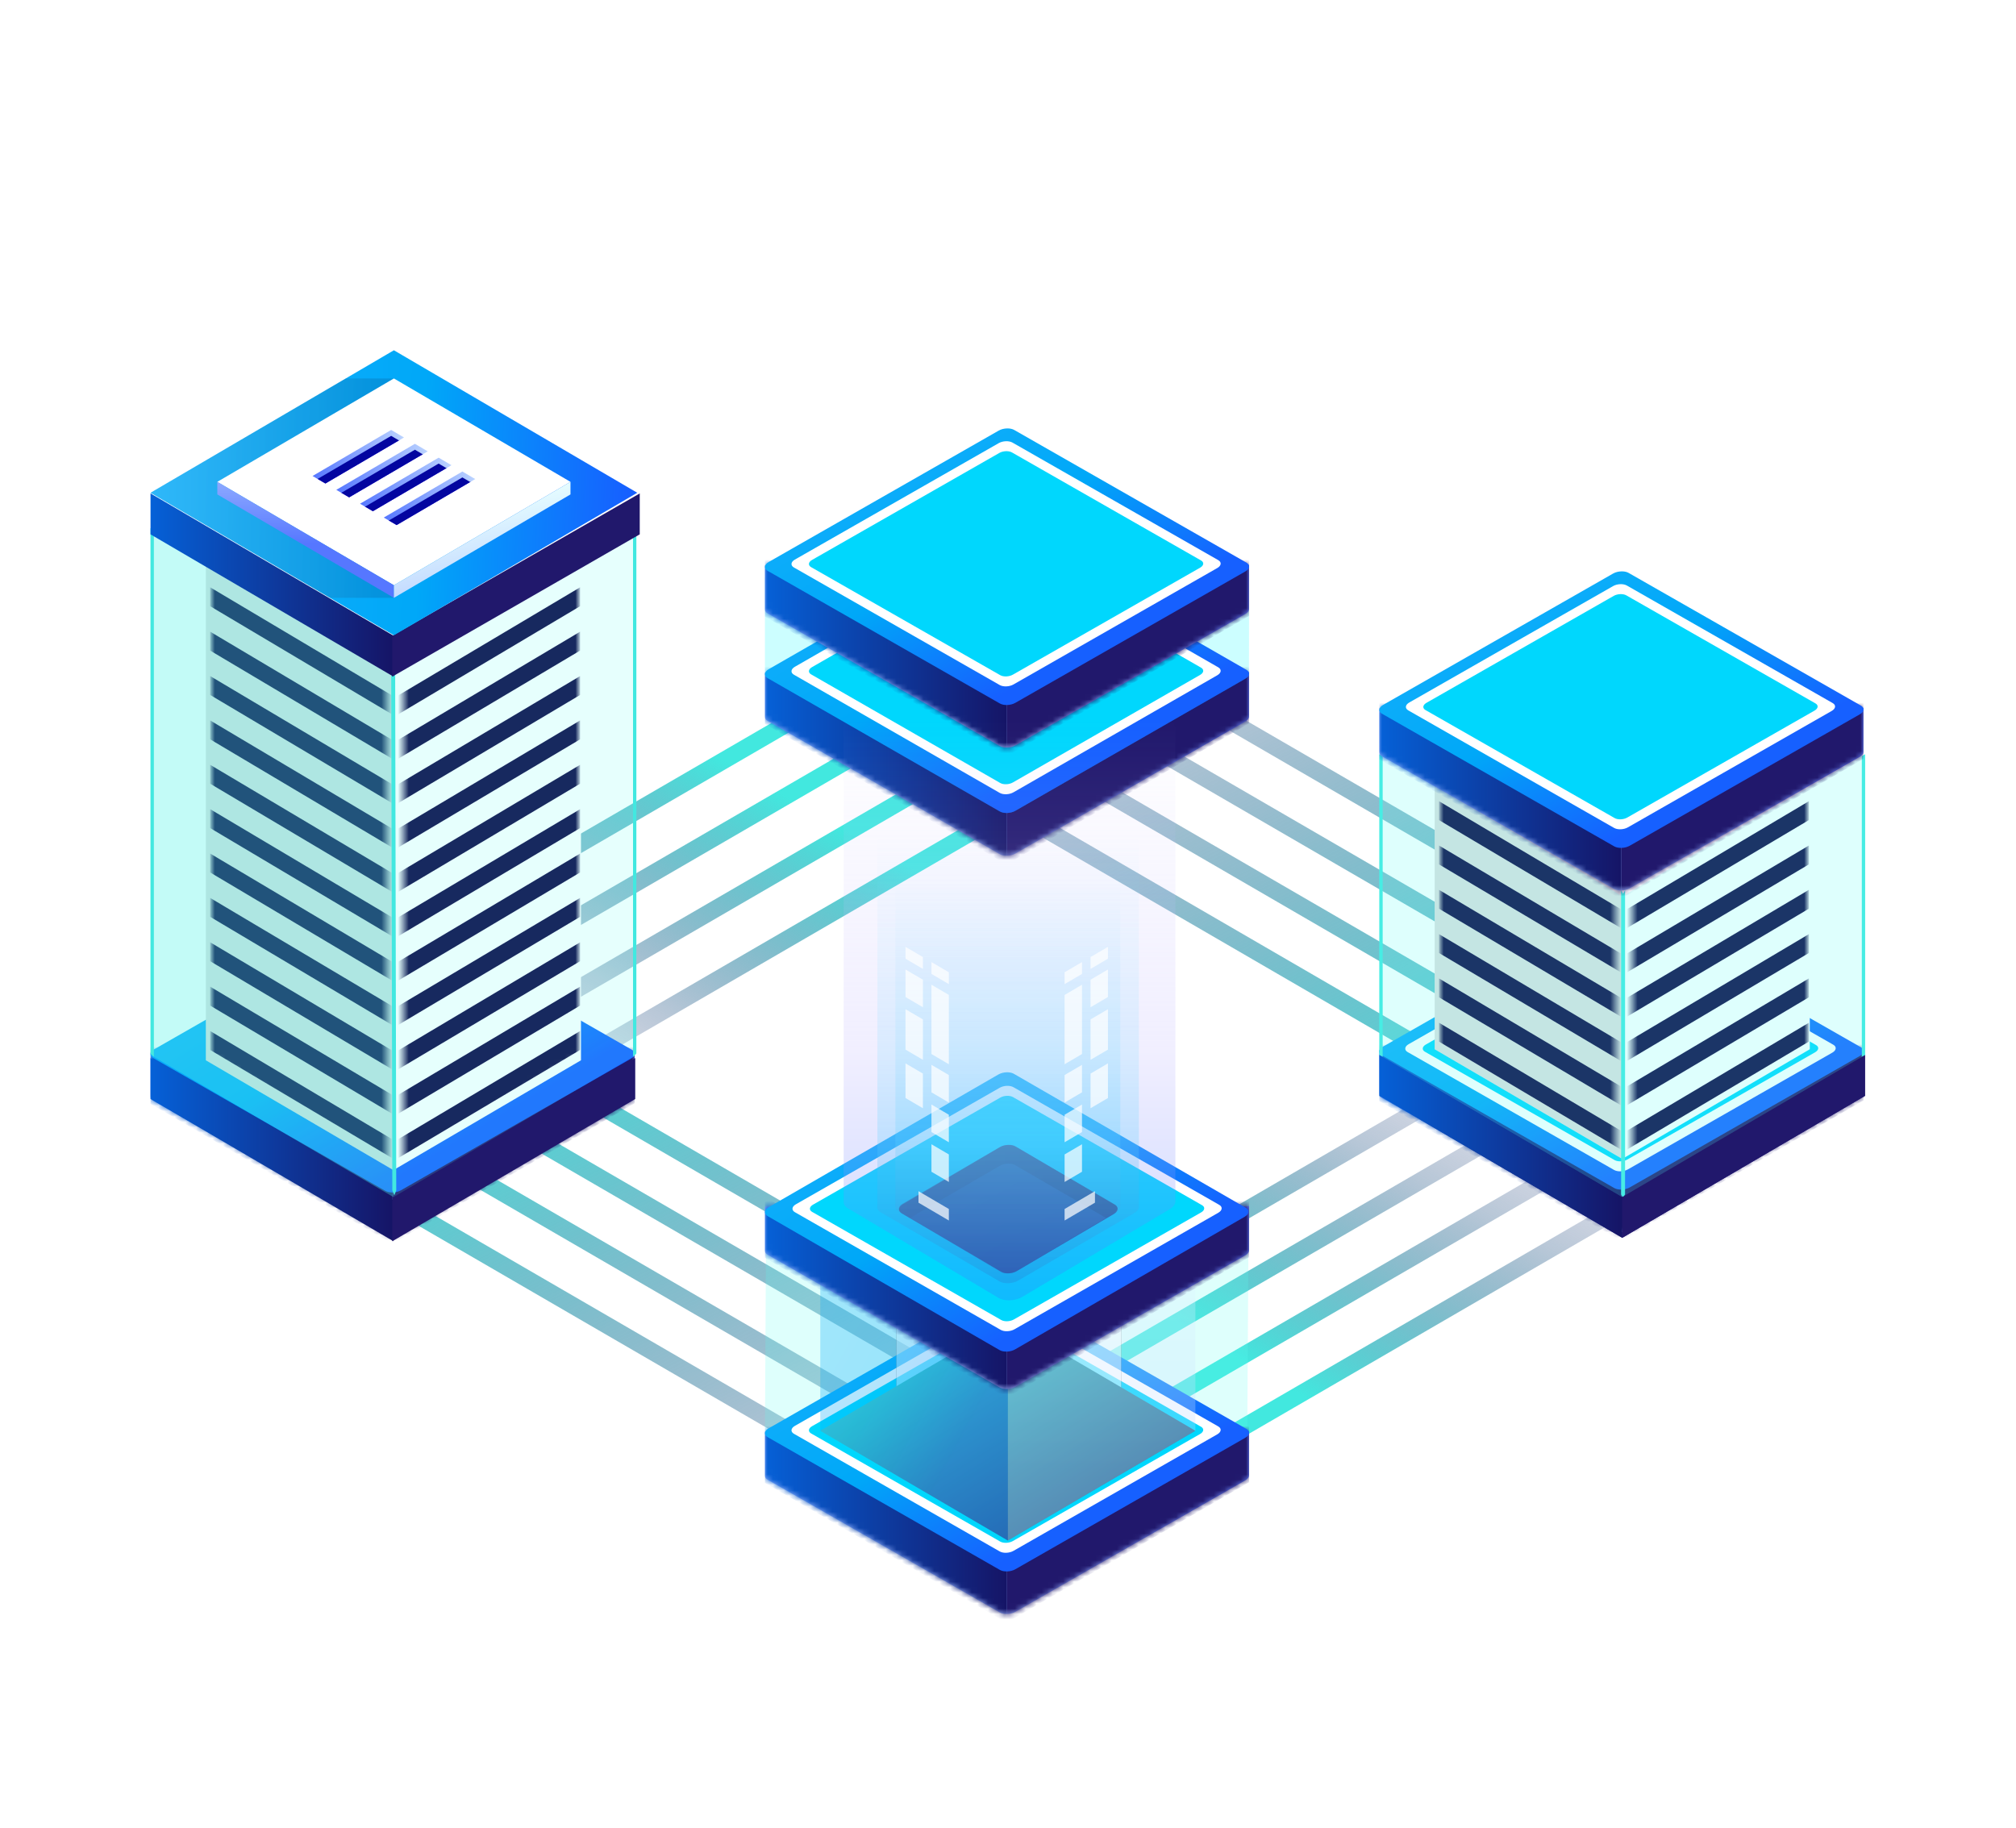 <?xml version="1.0" encoding="UTF-8"?>
<svg width="375px" height="340px" viewBox="0 0 375 340" version="1.1" xmlns="http://www.w3.org/2000/svg" xmlns:xlink="http://www.w3.org/1999/xlink">
    <!-- Generator: Sketch 51.3 (57544) - http://www.bohemiancoding.com/sketch -->
    <title>project02</title>
    <desc>Created with Sketch.</desc>
    <defs>
        <linearGradient x1="15.891%" y1="86.033%" x2="72.438%" y2="28.285%" id="linearGradient-1">
            <stop stop-color="#170D5B" stop-opacity="0" offset="0%"></stop>
            <stop stop-color="#255586" stop-opacity="0.329" offset="40.293%"></stop>
            <stop stop-color="#42E8DF" offset="100%"></stop>
        </linearGradient>
        <linearGradient x1="129.286%" y1="-48.333%" x2="9.99%" y2="90.22%" id="linearGradient-2">
            <stop stop-color="#170D5B" stop-opacity="0" offset="0%"></stop>
            <stop stop-color="#255586" stop-opacity="0.329" offset="40.293%"></stop>
            <stop stop-color="#42E8DF" offset="100%"></stop>
        </linearGradient>
        <linearGradient x1="78.637%" y1="2.624%" x2="0.711%" y2="110.85%" id="linearGradient-3">
            <stop stop-color="#5677FF" offset="0%"></stop>
            <stop stop-color="#BCD4FF" offset="100%"></stop>
        </linearGradient>
        <path d="M43.486,0.404 L13.505,17.555 L0,17.565 L0.003,25.84 L0.011,25.84 C0.022,26.098 0.177,26.342 0.499,26.527 L43.695,51.237 C44.433,51.659 45.725,51.605 46.577,51.119 L89.357,26.645 C89.802,26.391 90.035,26.071 90.057,25.76 L90.057,17.503 L76.483,17.512 L46.369,0.285 C46.034,0.094 45.586,0 45.117,0 C44.551,0 43.953,0.137 43.486,0.404" id="path-4"></path>
        <linearGradient x1="-33.244%" y1="50%" x2="109.716%" y2="50%" id="linearGradient-6">
            <stop stop-color="#007AFD" offset="0%"></stop>
            <stop stop-color="#170D5B" offset="100%"></stop>
        </linearGradient>
        <linearGradient x1="98.45%" y1="45.094%" x2="34.556%" y2="-16.366%" id="linearGradient-7">
            <stop stop-color="#1660FF" offset="0%"></stop>
            <stop stop-color="#00A8F8" offset="47.463%"></stop>
            <stop stop-color="#15B0FB" offset="100%"></stop>
        </linearGradient>
        <polygon id="path-8" points="33.471 21.278 33.471 113.299 0.884 92.867 0.884 0.848"></polygon>
        <polygon id="path-10" points="33.471 21.278 33.471 113.299 0.884 92.867 0.884 0.848"></polygon>
        <linearGradient x1="98.45%" y1="45.094%" x2="8.338%" y2="42.723%" id="linearGradient-12">
            <stop stop-color="#1660FF" offset="0%"></stop>
            <stop stop-color="#00A8F8" offset="47.463%"></stop>
            <stop stop-color="#15B0FB" offset="100%"></stop>
        </linearGradient>
        <linearGradient x1="93.017%" y1="50%" x2="-8.358%" y2="50%" id="linearGradient-13">
            <stop stop-color="#0D052C" offset="0%"></stop>
            <stop stop-color="#E8FFFF" offset="100%"></stop>
        </linearGradient>
        <linearGradient x1="49.998%" y1="53.699%" x2="49.998%" y2="-46.301%" id="linearGradient-14">
            <stop stop-color="#5677FF" offset="0%"></stop>
            <stop stop-color="#BCD4FF" offset="100%"></stop>
        </linearGradient>
        <linearGradient x1="62.907%" y1="84.802%" x2="38.593%" y2="19.247%" id="linearGradient-15">
            <stop stop-color="#BFD6FF" offset="0%"></stop>
            <stop stop-color="#E8FFFF" offset="100%"></stop>
        </linearGradient>
        <path d="M32.53,25.739 L31.075,24.886 L31.195,24.195 L44.69,16.229 L46.563,17.135 L46.213,17.725 L32.53,25.739 Z M36.946,28.317 L35.49,27.464 L35.611,26.773 L49.105,18.807 L50.978,19.712 L50.629,20.303 L36.946,28.317 Z M41.361,30.894 L39.905,30.042 L40.026,29.351 L53.521,21.385 L55.394,22.29 L55.045,22.881 L41.361,30.894 Z M45.777,33.472 L44.321,32.62 L44.441,31.929 L57.937,23.963 L59.81,24.868 L59.461,25.459 L45.777,33.472 Z" id="path-16"></path>
        <linearGradient x1="-0.003%" y1="50.001%" x2="99.999%" y2="50.001%" id="linearGradient-17">
            <stop stop-color="#5677FF" offset="0%"></stop>
            <stop stop-color="#BCD4FF" offset="100%"></stop>
        </linearGradient>
        <linearGradient x1="0.001%" y1="50.001%" x2="99.998%" y2="50.001%" id="linearGradient-18">
            <stop stop-color="#5677FF" offset="0%"></stop>
            <stop stop-color="#BCD4FF" offset="100%"></stop>
        </linearGradient>
        <linearGradient x1="-0.001%" y1="49.999%" x2="99.997%" y2="49.999%" id="linearGradient-19">
            <stop stop-color="#5677FF" offset="0%"></stop>
            <stop stop-color="#BCD4FF" offset="100%"></stop>
        </linearGradient>
        <linearGradient x1="-0.002%" y1="49.999%" x2="100.001%" y2="49.999%" id="linearGradient-20">
            <stop stop-color="#5677FF" offset="0%"></stop>
            <stop stop-color="#BCD4FF" offset="100%"></stop>
        </linearGradient>
        <polygon id="path-21" points="0 97.371 45.186 123.792 90.369 97.372 45.183 70.952"></polygon>
        <path d="M43.486,0.404 L13.505,17.527 L0,17.537 L0.003,25.8 L0.011,25.8 C0.022,26.057 0.177,26.301 0.499,26.486 L43.695,51.157 C44.433,51.578 45.725,51.525 46.577,51.039 L89.357,26.603 C89.802,26.35 90.035,26.03 90.057,25.72 L90.057,17.476 L76.483,17.485 L46.369,0.285 C46.034,0.094 45.586,0 45.117,0 C44.551,0 43.953,0.137 43.486,0.404" id="path-22"></path>
        <polygon id="path-24" points="33.471 21.245 33.471 71.16 0.884 50.761 0.884 0.847"></polygon>
        <polygon id="path-26" points="33.471 21.245 33.471 71.16 0.884 50.761 0.884 0.847"></polygon>
        <path d="M43.486,0.404 L13.505,17.527 L0,17.537 L0.003,25.8 L0.011,25.8 C0.022,26.057 0.177,26.301 0.499,26.486 L43.695,51.157 C44.433,51.578 45.725,51.525 46.577,51.039 L89.357,26.603 C89.802,26.35 90.035,26.03 90.057,25.72 L90.057,17.476 L76.483,17.485 L46.369,0.285 C46.034,0.094 45.586,0 45.117,0 C44.551,0 43.953,0.137 43.486,0.404" id="path-28"></path>
        <path d="M43.486,0.406 L13.505,17.625 L0,17.635 L0.003,25.944 L0.011,25.944 C0.022,26.203 0.177,26.448 0.499,26.634 L43.695,51.443 C44.433,51.867 45.725,51.813 46.577,51.324 L89.357,26.752 C89.802,26.497 90.035,26.176 90.057,25.864 L90.057,17.574 L76.483,17.583 L46.369,0.287 C46.034,0.095 45.586,0 45.117,0 C44.551,0 43.953,0.137 43.486,0.406" id="path-30"></path>
        <path d="M43.486,0.404 L13.505,17.531 L0,17.541 L0.003,25.805 L0.011,25.805 C0.022,26.062 0.177,26.306 0.499,26.491 L43.695,51.166 C44.433,51.588 45.725,51.534 46.577,51.049 L89.357,26.608 C89.802,26.355 90.035,26.035 90.057,25.725 L90.057,17.479 L76.483,17.488 L46.369,0.285 C46.034,0.094 45.586,0 45.117,0 C44.551,0 43.953,0.137 43.486,0.404" id="path-32"></path>
        <path d="M43.486,0.404 L13.505,17.546 L0,17.556 L0.003,25.827 L0.011,25.827 C0.022,26.085 0.177,26.328 0.499,26.513 L43.695,51.211 C44.433,51.633 45.725,51.579 46.577,51.093 L89.357,26.631 C89.802,26.378 90.035,26.058 90.057,25.747 L90.057,17.494 L76.483,17.503 L46.369,0.285 C46.034,0.094 45.586,0 45.117,0 C44.551,0 43.953,0.137 43.486,0.404" id="path-34"></path>
        <path d="M24.435,124.143 L45.354,111.898 L66.274,124.143 L64.717,125.054 L66.274,124.143 L66.274,148.631 L45.357,160.875 L45.356,136.387 L64.717,125.054 L45.354,136.386 L45.353,160.875 L24.435,148.631 L24.435,124.143 Z" id="path-36"></path>
        <filter x="-71.7%" y="-61.3%" width="243.4%" height="222.5%" filterUnits="objectBoundingBox" id="filter-37">
            <feOffset dx="0" dy="0" in="SourceAlpha" result="shadowOffsetOuter1"></feOffset>
            <feGaussianBlur stdDeviation="10" in="shadowOffsetOuter1" result="shadowBlurOuter1"></feGaussianBlur>
            <feColorMatrix values="0 0 0 0 1   0 0 0 0 0.952   0 0 0 0 0.729  0 0 0 0.5 0" type="matrix" in="shadowBlurOuter1"></feColorMatrix>
        </filter>
        <linearGradient x1="135.725%" y1="131.429%" x2="2.609%" y2="4.984%" id="linearGradient-38">
            <stop stop-color="#170D5B" offset="0%"></stop>
            <stop stop-color="#42E8DF" offset="100%"></stop>
        </linearGradient>
        <linearGradient x1="50%" y1="77.663%" x2="50%" y2="2.12%" id="linearGradient-39">
            <stop stop-color="#BFD6FF" offset="0%"></stop>
            <stop stop-color="#E8FFFF" offset="100%"></stop>
        </linearGradient>
        <linearGradient x1="100%" y1="49.999%" x2="0%" y2="49.999%" id="linearGradient-40">
            <stop stop-color="#D0FFFC" offset="0%"></stop>
            <stop stop-color="#D0D3FF" offset="100%"></stop>
        </linearGradient>
        <path d="M43.486,0.404 L13.505,17.546 L0,17.556 L0.003,25.827 L0.011,25.827 C0.022,26.085 0.177,26.328 0.499,26.513 L43.695,51.211 C44.433,51.633 45.725,51.579 46.577,51.093 L89.357,26.631 C89.802,26.378 90.035,26.058 90.057,25.747 L90.057,17.494 L76.483,17.503 L46.369,0.285 C46.034,0.094 45.586,0 45.117,0 C44.551,0 43.953,0.137 43.486,0.404" id="path-41"></path>
        <linearGradient x1="0%" y1="0%" x2="102%" y2="101%" id="linearGradient-43">
            <stop stop-color="#273877" offset="0%"></stop>
            <stop stop-color="#1F327F" offset="100%"></stop>
        </linearGradient>
        <linearGradient x1="0%" y1="39.164%" x2="100%" y2="39.164%" id="linearGradient-44">
            <stop stop-color="#233564" offset="0%"></stop>
            <stop stop-color="#0F172E" offset="100%"></stop>
        </linearGradient>
        <linearGradient x1="50%" y1="104.473%" x2="50%" y2="13.916%" id="linearGradient-45">
            <stop stop-color="#235CA0" offset="0%"></stop>
            <stop stop-color="#4DE2FF" offset="36.538%"></stop>
            <stop stop-color="#73DCFF" stop-opacity="0" offset="100%"></stop>
        </linearGradient>
        <linearGradient x1="50%" y1="104.473%" x2="50%" y2="13.916%" id="linearGradient-46">
            <stop stop-color="#2A5CFF" offset="0%"></stop>
            <stop stop-color="#C9C1FF" offset="46.297%"></stop>
            <stop stop-color="#C1B8FF" stop-opacity="0" offset="100%"></stop>
        </linearGradient>
    </defs>
    <g id="Symbols" stroke="none" stroke-width="1" fill="none" fill-rule="evenodd">
        <g id="img/project02s">
            <g id="img/stark" transform="translate(28, 32)">
                <g transform="translate(0, 25.839)">
                    <path d="M127.468,73.358 L124.339,71.518 L26.971,128.023 L30.099,129.862 L127.468,73.358 Z M138.794,80.142 L135.665,78.302 L38.295,134.807 L41.425,136.646 L138.794,80.142 Z M150.118,86.928 L146.991,85.088 L49.621,141.592 L52.751,143.432 L150.118,86.928 Z M64.077,150.218 L60.947,148.378 L158.315,91.874 L161.444,93.713 L64.077,150.218 Z" id="Fill-10" fill="url(#linearGradient-1)"></path>
                    <path d="M259.125,73.358 L255.996,71.518 L158.629,128.023 L161.756,129.862 L259.125,73.358 Z M270.451,80.142 L267.322,78.302 L169.952,134.807 L173.082,136.646 L270.451,80.142 Z M281.775,86.928 L278.648,85.088 L181.278,141.592 L184.408,143.432 L281.775,86.928 Z M195.734,150.218 L192.604,148.378 L289.972,91.874 L293.101,93.713 L195.734,150.218 Z" id="Fill-10" fill="url(#linearGradient-2)" transform="translate(225.865, 110.868) scale(-1, 1) translate(-225.865, -110.868) "></path>
                    <g id="Group-18" transform="translate(160.229, 174.182) scale(-1, -1) translate(-160.229, -174.182) translate(26.971, 134.732)">
                        <path d="M100.497,1.839 L97.368,0 L0,56.504 L3.127,58.344 L100.497,1.839 Z M111.823,8.623 L108.694,6.784 L11.324,63.288 L14.453,65.127 L111.823,8.623 Z M123.147,15.409 L120.02,13.57 L22.65,70.074 L25.779,71.913 L123.147,15.409 Z M37.105,78.699 L33.976,76.86 L131.343,20.356 L134.473,22.195 L37.105,78.699 Z" id="Fill-10" fill="url(#linearGradient-1)"></path>
                        <path d="M232.154,1.839 L229.025,0 L131.657,56.504 L134.784,58.344 L232.154,1.839 Z M243.48,8.623 L240.351,6.784 L142.981,63.288 L146.11,65.127 L243.48,8.623 Z M254.804,15.409 L251.677,13.57 L154.307,70.074 L157.436,71.913 L254.804,15.409 Z M168.762,78.699 L165.633,76.86 L263,20.356 L266.13,22.195 L168.762,78.699 Z" id="Fill-10" fill="url(#linearGradient-2)" transform="translate(198.893, 39.35) scale(-1, 1) translate(-198.893, -39.35) "></path>
                    </g>
                    <g id="sever04">
                        <g id="Group-10">
                            <g id="Group-7" transform="translate(0, 112.463)">
                                <g id="Fill-39" transform="translate(0, 7.927)">
                                    <mask id="mask-5" fill="white">
                                        <use xlink:href="#path-4"></use>
                                    </mask>
                                    <use id="Mask" fill="url(#linearGradient-3)" xlink:href="#path-4"></use>
                                    <polygon fill="url(#linearGradient-6)" mask="url(#mask-5)" points="0 15.78 0 27.115 45.03 53.186 45.03 41.851"></polygon>
                                    <polygon id="Fill-35" fill="#21186C" mask="url(#mask-5)" points="45.03 39.941 45.03 53.065 90.057 26.995 90.057 13.872"></polygon>
                                </g>
                                <path d="M45.057,0 C44.508,0.01 43.936,0.146 43.486,0.403 L0.706,24.877 C-0.148,25.366 -0.239,26.103 0.499,26.527 L43.695,51.237 C44.433,51.659 45.725,51.606 46.577,51.119 L89.357,26.645 C89.816,26.382 90.055,26.047 90.063,25.728 L90.063,25.696 C90.057,25.433 89.892,25.183 89.564,24.996 L46.369,0.285 C46.048,0.102 45.623,0.008 45.175,0 L45.057,0 Z" id="Fill-6" fill="url(#linearGradient-7)"></path>
                            </g>
                            <g id="Group" transform="translate(9.414, 0)">
                                <polygon id="Fill-44" fill="#FFFFFF" points="0.885 46.47 0.885 139.396 35.771 159.826 70.657 139.396 70.657 46.47 35.771 66.9"></polygon>
                                <polygon id="Mask" fill="#A0A0A0" opacity="0.335" points="35.771 66.9 35.771 159.826 0.884 139.395 0.884 46.47"></polygon>
                                <g id="Combined-Shape" transform="translate(1.046, 45.622)">
                                    <mask id="mask-9" fill="white">
                                        <use xlink:href="#path-8"></use>
                                    </mask>
                                    <g id="Mask"></g>
                                    <path d="M0.629,1.051 L0.629,-2.467 L36.409,18.807 L36.409,22.323 L0.629,1.051 Z M0.629,9.304 L0.629,5.788 L36.409,27.06 L36.409,30.576 L0.629,9.304 Z M0.629,17.559 L0.629,14.043 L36.409,35.315 L36.409,38.831 L0.629,17.559 Z M0.629,25.814 L0.629,22.298 L36.409,43.57 L36.409,47.086 L0.629,25.814 Z M0.629,34.069 L0.629,30.552 L36.409,51.824 L36.409,55.34 L0.629,34.069 Z M0.629,42.323 L0.629,38.805 L36.409,60.077 L36.409,63.593 L0.629,42.323 Z M0.629,50.578 L0.629,47.06 L36.409,68.334 L36.409,71.85 L0.629,50.578 Z M0.629,58.832 L0.629,55.315 L36.409,76.587 L36.409,80.103 L0.629,58.832 Z M0.629,67.086 L0.629,63.57 L36.409,84.842 L36.409,88.358 L0.629,67.086 Z M0.629,75.341 L0.629,71.825 L36.409,93.097 L36.409,96.613 L0.629,75.341 Z M0.629,83.596 L0.629,80.079 L36.409,101.351 L36.409,104.867 L0.629,83.596 Z M0.629,91.849 L0.629,88.333 L36.409,109.605 L36.409,113.121 L0.629,91.849 Z" fill="#0B0244" mask="url(#mask-9)"></path>
                                </g>
                                <g id="Combined-Shape" transform="translate(54.391, 102.384) scale(-1, 1) translate(-54.391, -102.384) translate(37.655, 45.622)">
                                    <mask id="mask-11" fill="white">
                                        <use xlink:href="#path-10"></use>
                                    </mask>
                                    <g id="Mask"></g>
                                    <path d="M0.629,1.051 L0.629,-2.467 L36.409,18.807 L36.409,22.323 L0.629,1.051 Z M0.629,9.304 L0.629,5.788 L36.409,27.06 L36.409,30.576 L0.629,9.304 Z M0.629,17.559 L0.629,14.043 L36.409,35.315 L36.409,38.831 L0.629,17.559 Z M0.629,25.814 L0.629,22.298 L36.409,43.57 L36.409,47.086 L0.629,25.814 Z M0.629,34.069 L0.629,30.552 L36.409,51.824 L36.409,55.34 L0.629,34.069 Z M0.629,42.323 L0.629,38.805 L36.409,60.077 L36.409,63.593 L0.629,42.323 Z M0.629,50.578 L0.629,47.06 L36.409,68.334 L36.409,71.85 L0.629,50.578 Z M0.629,58.832 L0.629,55.315 L36.409,76.587 L36.409,80.103 L0.629,58.832 Z M0.629,67.086 L0.629,63.57 L36.409,84.842 L36.409,88.358 L0.629,67.086 Z M0.629,75.341 L0.629,71.825 L36.409,93.097 L36.409,96.613 L0.629,75.341 Z M0.629,83.596 L0.629,80.079 L36.409,101.351 L36.409,104.867 L0.629,83.596 Z M0.629,91.849 L0.629,88.333 L36.409,109.605 L36.409,113.121 L0.629,91.849 Z" fill="#0B0244" mask="url(#mask-11)"></path>
                                </g>
                                <g id="Group-174"></g>
                            </g>
                            <g id="Group-2" transform="translate(0, 40.317)">
                                <polygon id="Fill-42" fill="#42E8E0" opacity="0.216" points="45.186 26.583 45.186 124.529 0.001 98.068 0.001 0.121"></polygon>
                                <polygon id="Fill-48" fill="#5CFFF3" opacity="0.155" points="0 0.121 0 98.068 45.186 124.529 90.369 98.069 90.369 0.122 45.186 26.583"></polygon>
                            </g>
                            <g id="Group-60" transform="translate(0, 40.317)" fill="#42E8E0">
                                <polygon id="Fill-53" points="0 0.085 0 97.812 0.622 98.447 0.622 0.72"></polygon>
                                <polygon id="Fill-55" points="90.369 0.085 90.369 97.812 89.748 98.447 89.748 0.72"></polygon>
                                <polygon id="Fill-58" points="45.139 27.654 44.772 26.707 44.977 123.276 45.343 124.211 45.709 123.276 45.505 26.707"></polygon>
                            </g>
                            <polygon id="Fill-20" fill="url(#linearGradient-6)" points="0 146.6 45.186 173.062 45.186 165.45 0 138.988"></polygon>
                            <polygon id="Fill-17" fill="#21186C" points="44.977 165.449 44.977 173.061 90.16 146.6 90.16 138.988"></polygon>
                            <polygon id="Fill-20" fill="url(#linearGradient-6)" points="0 41.564 45.186 68.026 45.186 60.413 0 33.951"></polygon>
                            <polygon id="Fill-17" fill="#21186C" points="44.977 60.412 44.977 68.024 91 41.564 91 33.951"></polygon>
                            <g id="Group-8" transform="translate(0, 6.366)">
                                <polygon id="Fill-1" fill="url(#linearGradient-12)" points="45.268 0.951 -0 27.461 45.27 53.973 90.538 27.461"></polygon>
                                <g id="Group-27" transform="translate(0, 5.384)">
                                    <polygon id="Fill-16" fill="url(#linearGradient-13)" opacity="0.132" points="45.27 41.622 33.374 41.622 0 22.077 36.315 0.811 45.269 0.811"></polygon>
                                    <polygon id="Fill-19" fill="#FFFFFF" points="45.27 39.283 12.423 20.046 45.269 0.811 78.116 20.047"></polygon>
                                    <polygon id="Fill-25" fill="url(#linearGradient-14)" points="12.423 20.046 12.423 22.385 45.27 41.622 45.27 39.283"></polygon>
                                    <polygon id="Fill-22" fill="url(#linearGradient-15)" points="78.116 20.047 78.116 22.386 45.27 41.622 45.27 39.283"></polygon>
                                </g>
                                <g id="Combined-Shape">
                                    <use fill="#3F38FC" xlink:href="#path-16"></use>
                                    <use fill="#0305A0" xlink:href="#path-16"></use>
                                </g>
                                <g id="Group-2" transform="translate(30.021, 15.335)">
                                    <polygon id="Fill-29" fill="url(#linearGradient-17)" points="14.741 1.54 16.192 2.39 17.131 1.841 14.741 0.442 0.12 9.004 1.057 9.553"></polygon>
                                    <polygon id="Fill-33" fill="url(#linearGradient-18)" points="19.156 4.118 20.609 4.968 21.546 4.419 19.156 3.019 4.535 11.582 5.472 12.131"></polygon>
                                    <polygon id="Fill-37" fill="url(#linearGradient-19)" points="23.572 6.695 25.025 7.546 25.962 6.997 23.572 5.597 8.951 14.16 9.888 14.709"></polygon>
                                    <polygon id="Fill-41" fill="url(#linearGradient-20)" points="27.988 9.273 29.44 10.123 30.377 9.575 27.988 8.175 13.367 16.738 14.304 17.287"></polygon>
                                </g>
                            </g>
                        </g>
                    </g>
                    <g id="sever2" transform="translate(228.571, 48.448)">
                        <g id="Group-61" transform="translate(0, -7.415)">
                            <polygon id="Fill-1" fill="#312A91" points="0 104.972 45.186 131.392 90.369 104.973 45.183 78.552"></polygon>
                            <g id="Fill-2">
                                <use fill="#00C9F4" xlink:href="#path-21"></use>
                                <use fill="#2C56FF" xlink:href="#path-21"></use>
                            </g>
                            <g id="Group-7" transform="translate(0, 70.975)">
                                <g id="Fill-39" transform="translate(0, 7.914)">
                                    <mask id="mask-23" fill="white">
                                        <use xlink:href="#path-22"></use>
                                    </mask>
                                    <use id="Mask" fill="url(#linearGradient-3)" xlink:href="#path-22"></use>
                                    <polygon fill="url(#linearGradient-6)" mask="url(#mask-23)" points="0 15.755 0 27.072 45.03 53.103 45.03 41.786"></polygon>
                                    <polygon id="Fill-35" fill="#21186C" mask="url(#mask-23)" points="45.03 39.879 45.03 52.982 90.057 26.953 90.057 13.85"></polygon>
                                </g>
                                <path d="M45.057,0 C44.508,0.01 43.936,0.145 43.486,0.403 L0.706,24.838 C-0.148,25.326 -0.239,26.062 0.499,26.486 L43.695,51.157 C44.433,51.578 45.725,51.526 46.577,51.039 L89.357,26.603 C89.816,26.341 90.055,26.007 90.063,25.688 L90.063,25.655 C90.057,25.393 89.892,25.144 89.564,24.957 L46.369,0.285 C46.048,0.102 45.623,0.008 45.175,0 L45.057,0 Z" id="Fill-6" fill="url(#linearGradient-7)"></path>
                                <g id="Group-21" transform="translate(3.877, 1.909)">
                                    <path d="M39.792,45.885 L1.388,23.95 C0.732,23.574 0.814,22.918 1.572,22.486 L39.606,0.761 C40.364,0.328 41.513,0.281 42.17,0.657 L80.573,22.591 C81.23,22.966 81.148,23.622 80.39,24.056 L42.355,45.78 C41.596,46.213 40.449,46.261 39.792,45.885" id="Fill-9" fill="#FFFFFF"></path>
                                    <path d="M39.889,44.047 L4.605,23.894 C4.002,23.55 4.077,22.948 4.775,22.55 L39.718,2.591 C40.415,2.192 41.469,2.149 42.073,2.494 L77.355,22.647 C77.96,22.991 77.884,23.594 77.187,23.991 L42.244,43.95 C41.546,44.349 40.493,44.393 39.889,44.047" id="Fill-11" fill="#00D7FD"></path>
                                </g>
                            </g>
                            <g id="Group" transform="translate(9.414, 0)">
                                <polygon id="Fill-44" fill="#FFFFFF" points="0.885 46.397 0.885 96.312 35.771 116.711 70.657 96.312 70.657 46.397 35.771 66.795"></polygon>
                                <polygon id="Mask" fill="#A0A0A0" opacity="0.335" points="35.771 66.796 35.771 116.711 0.884 96.312 0.884 46.398"></polygon>
                                <g id="Combined-Shape" transform="translate(1.046, 45.551)">
                                    <mask id="mask-25" fill="white">
                                        <use xlink:href="#path-24"></use>
                                    </mask>
                                    <g id="Mask"></g>
                                    <path d="M0.629,-41.324 L0.629,-44.836 L36.409,-23.596 L36.409,-20.085 L0.629,-41.324 Z M0.629,-33.083 L0.629,-36.594 L36.409,-15.355 L36.409,-11.844 L0.629,-33.083 Z M0.629,-24.841 L0.629,-28.352 L36.409,-7.113 L36.409,-3.602 L0.629,-24.841 Z M0.629,-16.599 L0.629,-20.11 L36.409,1.129 L36.409,4.639 L0.629,-16.599 Z M0.629,-8.357 L0.629,-11.868 L36.409,9.371 L36.409,12.881 L0.629,-8.357 Z M0.629,-0.116 L0.629,-3.628 L36.409,17.61 L36.409,21.121 L0.629,-0.116 Z M0.629,8.126 L0.629,4.613 L36.409,25.854 L36.409,29.365 L0.629,8.126 Z M0.629,16.367 L0.629,12.856 L36.409,34.095 L36.409,37.606 L0.629,16.367 Z M0.629,24.609 L0.629,21.098 L36.409,42.337 L36.409,45.847 L0.629,24.609 Z M0.629,32.85 L0.629,29.34 L36.409,50.579 L36.409,54.089 L0.629,32.85 Z M0.629,41.092 L0.629,37.582 L36.409,58.821 L36.409,62.331 L0.629,41.092 Z M0.629,49.333 L0.629,45.822 L36.409,67.061 L36.409,70.572 L0.629,49.333 Z" fill="#0B0244" mask="url(#mask-25)"></path>
                                </g>
                                <g id="Combined-Shape" transform="translate(54.391, 81.568) scale(-1, 1) translate(-54.391, -81.568) translate(37.655, 45.551)">
                                    <mask id="mask-27" fill="white">
                                        <use xlink:href="#path-26"></use>
                                    </mask>
                                    <g id="Mask"></g>
                                    <path d="M0.629,-41.324 L0.629,-44.836 L36.409,-23.596 L36.409,-20.085 L0.629,-41.324 Z M0.629,-33.083 L0.629,-36.594 L36.409,-15.355 L36.409,-11.844 L0.629,-33.083 Z M0.629,-24.841 L0.629,-28.352 L36.409,-7.113 L36.409,-3.602 L0.629,-24.841 Z M0.629,-16.599 L0.629,-20.11 L36.409,1.129 L36.409,4.639 L0.629,-16.599 Z M0.629,-8.357 L0.629,-11.868 L36.409,9.371 L36.409,12.881 L0.629,-8.357 Z M0.629,-0.116 L0.629,-3.628 L36.409,17.61 L36.409,21.121 L0.629,-0.116 Z M0.629,8.126 L0.629,4.613 L36.409,25.854 L36.409,29.365 L0.629,8.126 Z M0.629,16.367 L0.629,12.856 L36.409,34.095 L36.409,37.606 L0.629,16.367 Z M0.629,24.609 L0.629,21.098 L36.409,42.337 L36.409,45.847 L0.629,24.609 Z M0.629,32.85 L0.629,29.34 L36.409,50.579 L36.409,54.089 L0.629,32.85 Z M0.629,41.092 L0.629,37.582 L36.409,58.821 L36.409,62.331 L0.629,41.092 Z M0.629,49.333 L0.629,45.822 L36.409,67.061 L36.409,70.572 L0.629,49.333 Z" fill="#0B0244" mask="url(#mask-27)"></path>
                                </g>
                                <g id="Group-174"></g>
                            </g>
                            <g id="Group-60" transform="translate(0, 41.35)" fill="#42E8E0">
                                <polygon id="Fill-53" points="0 0.085 0 56.022 0.622 56.385 0.622 0.448"></polygon>
                                <polygon id="Fill-55" points="90.369 0.085 90.369 56.022 89.748 56.385 89.748 0.448"></polygon>
                                <polygon id="Fill-58" points="45.343 26.018 45.343 26.018 44.977 25.388 44.977 81.969 45.343 82.591 45.343 82.591 45.709 81.969 45.709 25.388"></polygon>
                            </g>
                            <polygon id="Fill-20" fill="url(#linearGradient-6)" points="0 104.972 45.186 131.392 45.186 123.792 0 97.371"></polygon>
                            <polygon id="Fill-17" fill="#21186C" points="45.186 123.791 45.186 131.392 90.369 104.972 90.369 97.372"></polygon>
                            <g id="Group-2" transform="translate(0, 41.314)" fill="#5CFFF3" opacity="0.2">
                                <polygon id="Fill-42" points="45.186 26.542 45.186 82.478 0.001 56.058 0.001 0.121"></polygon>
                                <polygon id="Fill-48" points="0 0.121 0 56.058 45.186 82.478 90.369 56.059 90.369 0.122 45.186 26.542"></polygon>
                            </g>
                            <g id="Group-7" transform="translate(0, 7.415)">
                                <g id="Fill-39" transform="translate(0, 7.914)">
                                    <mask id="mask-29" fill="white">
                                        <use xlink:href="#path-28"></use>
                                    </mask>
                                    <use id="Mask" fill="url(#linearGradient-3)" xlink:href="#path-28"></use>
                                    <polygon fill="url(#linearGradient-6)" mask="url(#mask-29)" points="0 15.755 0 27.072 45.03 53.103 45.03 41.786"></polygon>
                                    <polygon id="Fill-35" fill="#21186C" mask="url(#mask-29)" points="45.03 39.879 45.03 52.982 90.057 26.953 90.057 13.85"></polygon>
                                </g>
                                <path d="M45.057,0 C44.508,0.01 43.936,0.145 43.486,0.403 L0.706,24.838 C-0.148,25.326 -0.239,26.062 0.499,26.486 L43.695,51.157 C44.433,51.578 45.725,51.526 46.577,51.039 L89.357,26.603 C89.816,26.341 90.055,26.007 90.063,25.688 L90.063,25.655 C90.057,25.393 89.892,25.144 89.564,24.957 L46.369,0.285 C46.048,0.102 45.623,0.008 45.175,0 L45.057,0 Z" id="Fill-6" fill="url(#linearGradient-7)"></path>
                                <g id="Group-21" transform="translate(4, 1.979)">
                                    <path d="M39.672,45.747 L1.383,23.879 C0.73,23.504 0.811,22.85 1.567,22.418 L39.487,0.759 C40.243,0.327 41.389,0.28 42.044,0.655 L80.332,22.523 C80.987,22.897 80.904,23.551 80.15,23.983 L42.228,45.643 C41.471,46.075 40.328,46.122 39.672,45.747" id="Fill-9" fill="#FFFFFF"></path>
                                    <path d="M39.769,43.915 L4.591,23.823 C3.99,23.479 4.065,22.879 4.76,22.482 L39.599,2.583 C40.294,2.186 41.345,2.142 41.947,2.486 L77.123,22.579 C77.726,22.922 77.65,23.523 76.956,23.92 L42.117,43.818 C41.421,44.216 40.371,44.26 39.769,43.915" id="Fill-11" fill="#00D7FD"></path>
                                </g>
                            </g>
                        </g>
                    </g>
                    <g id="sever2-copy" transform="translate(114.286, 13.381)">
                        <g id="Group-8" transform="translate(0, 8.476)">
                            <g id="Group" transform="translate(0, 11.655)">
                                <g id="Fill-39" transform="translate(0, 16.111)">
                                    <mask id="mask-31" fill="white">
                                        <use xlink:href="#path-30"></use>
                                    </mask>
                                    <use id="Mask" fill="url(#linearGradient-3)" xlink:href="#path-30"></use>
                                    <polygon fill="url(#linearGradient-6)" mask="url(#mask-31)" points="0 15.843 0 27.224 45.03 53.4 45.03 42.02"></polygon>
                                    <polygon id="Fill-35" fill="#21186C" mask="url(#mask-31)" points="45.03 40.102 45.03 53.279 90.057 27.104 90.057 13.928"></polygon>
                                </g>
                                <path d="M90.062,15.532 L71.686,15.64 L46.368,1.098 C45.628,0.673 44.338,0.727 43.485,1.217 L17.819,15.96 L1.9026211e-12,16.064 L0,34.175 C0.052,34.408 0.21,34.621 0.498,34.786 L43.693,59.596 C44.432,60.02 45.722,59.967 46.576,59.477 L89.356,34.906 C89.746,34.682 89.968,34.406 90.034,34.131 L90.062,15.532 Z" id="Fill-25" fill="#00FBFF" opacity="0.2"></path>
                                <path d="M45.057,8.153 C44.508,8.163 43.936,8.299 43.486,8.558 L0.706,33.13 C-0.148,33.62 -0.239,34.361 0.499,34.786 L43.695,59.595 C44.433,60.019 45.725,59.967 46.577,59.477 L89.357,34.905 C89.816,34.641 90.055,34.305 90.063,33.985 L90.063,33.952 C90.057,33.688 89.892,33.437 89.564,33.249 L46.369,8.439 C46.048,8.255 45.623,8.161 45.175,8.153 L45.057,8.153 Z" id="Fill-6" fill="url(#linearGradient-7)"></path>
                                <g id="Group-21" transform="translate(4, 10.142)">
                                    <path d="M39.672,46.003 L1.383,24.012 C0.73,23.635 0.811,22.978 1.567,22.544 L39.487,0.763 C40.243,0.329 41.389,0.281 42.044,0.658 L80.332,22.649 C80.987,23.025 80.904,23.683 80.15,24.118 L42.228,45.898 C41.471,46.332 40.328,46.38 39.672,46.003" id="Fill-9" fill="#FFFFFF"></path>
                                    <path d="M39.769,44.161 L4.591,23.956 C3.99,23.611 4.065,23.007 4.76,22.608 L39.599,2.598 C40.294,2.198 41.345,2.154 41.947,2.5 L77.123,22.705 C77.726,23.051 77.65,23.654 76.956,24.053 L42.117,44.063 C41.421,44.463 40.371,44.507 39.769,44.161" id="Fill-11" fill="#00D7FD"></path>
                                </g>
                            </g>
                            <g id="Group-7">
                                <g id="Fill-39" transform="translate(0, 7.916)">
                                    <mask id="mask-33" fill="white">
                                        <use xlink:href="#path-32"></use>
                                    </mask>
                                    <use id="Mask" fill="url(#linearGradient-3)" xlink:href="#path-32"></use>
                                    <polygon fill="url(#linearGradient-6)" mask="url(#mask-33)" points="0 15.758 0 27.078 45.03 53.113 45.03 41.794"></polygon>
                                    <polygon id="Fill-35" fill="#21186C" mask="url(#mask-33)" points="45.03 39.886 45.03 52.992 90.057 26.958 90.057 13.853"></polygon>
                                </g>
                                <path d="M45.057,0 C44.508,0.01 43.936,0.145 43.486,0.403 L0.706,24.843 C-0.148,25.331 -0.239,26.067 0.499,26.491 L43.695,51.166 C44.433,51.588 45.725,51.535 46.577,51.049 L89.357,26.608 C89.816,26.346 90.055,26.012 90.063,25.693 L90.063,25.66 C90.057,25.398 89.892,25.149 89.564,24.962 L46.369,0.285 C46.048,0.102 45.623,0.008 45.175,0 L45.057,0 Z" id="Fill-6" fill="url(#linearGradient-7)"></path>
                                <g id="Group-21" transform="translate(4, 1.979)">
                                    <path d="M39.672,45.756 L1.383,23.883 C0.73,23.508 0.811,22.854 1.567,22.423 L39.487,0.759 C40.243,0.327 41.389,0.28 42.044,0.655 L80.332,22.528 C80.987,22.902 80.904,23.556 80.15,23.988 L42.228,45.652 C41.471,46.083 40.328,46.131 39.672,45.756" id="Fill-9" fill="#FFFFFF"></path>
                                    <path d="M39.769,43.924 L4.591,23.827 C3.99,23.484 4.065,22.883 4.76,22.486 L39.599,2.584 C40.294,2.186 41.345,2.143 41.947,2.487 L77.123,22.583 C77.726,22.927 77.65,23.527 76.956,23.924 L42.117,43.827 C41.421,44.224 40.371,44.268 39.769,43.924" id="Fill-11" fill="#00D7FD"></path>
                                </g>
                            </g>
                        </g>
                    </g>
                    <g id="sever-copy-4" transform="translate(114.286, 49.371)">
                        <g id="Group-61" stroke-width="1" transform="translate(0, 9.544)">
                            <g id="Group" transform="translate(0, 121.951)"></g>
                            <path d="M89.954,112.294 L71.642,112.402 L46.413,97.847 C45.676,97.422 44.39,97.476 43.54,97.967 L17.964,112.722 L0.207,112.826 L0,150.149 C0.052,150.383 0.209,150.596 0.496,150.761 L43.54,175.592 C44.276,176.017 45.562,175.963 46.413,175.473 L89.043,150.881 C89.432,150.657 89.653,150.381 89.719,150.105 L89.954,112.294 Z" id="Fill-25" fill="#5CFFF3" opacity="0.2"></path>
                            <g id="Group-7" transform="translate(0, 124.071)">
                                <g id="Fill-39" transform="translate(0, 7.923)">
                                    <mask id="mask-35" fill="white">
                                        <use xlink:href="#path-34"></use>
                                    </mask>
                                    <use id="Mask" fill="url(#linearGradient-3)" xlink:href="#path-34"></use>
                                    <polygon fill="url(#linearGradient-6)" mask="url(#mask-35)" points="0 15.772 0 27.101 45.03 53.159 45.03 41.83"></polygon>
                                    <polygon id="Fill-35" fill="#21186C" mask="url(#mask-35)" points="45.03 39.921 45.03 53.038 90.057 26.981 90.057 13.865"></polygon>
                                </g>
                                <path d="M45.057,0 C44.508,0.01 43.936,0.146 43.486,0.403 L0.706,24.865 C-0.148,25.353 -0.239,26.09 0.499,26.513 L43.695,51.211 C44.433,51.633 45.725,51.58 46.577,51.093 L89.357,26.631 C89.816,26.369 90.055,26.034 90.063,25.715 L90.063,25.683 C90.057,25.42 89.892,25.171 89.564,24.983 L46.369,0.285 C46.048,0.102 45.623,0.008 45.175,0 L45.057,0 Z" id="Fill-6" fill="url(#linearGradient-7)"></path>
                                <g id="Group-21" transform="translate(4, 1.981)">
                                    <path d="M39.672,45.795 L1.383,23.904 C0.73,23.528 0.811,22.874 1.567,22.442 L39.487,0.759 C40.243,0.328 41.389,0.28 42.044,0.656 L80.332,22.547 C80.987,22.921 80.904,23.576 80.15,24.009 L42.228,45.691 C41.471,46.123 40.328,46.171 39.672,45.795" id="Fill-9" fill="#FFFFFF"></path>
                                    <path d="M39.769,43.962 L4.591,23.848 C3.99,23.504 4.065,22.903 4.76,22.506 L39.599,2.586 C40.294,2.188 41.345,2.144 41.947,2.489 L77.123,22.603 C77.726,22.947 77.65,23.548 76.956,23.945 L42.117,43.865 C41.421,44.263 40.371,44.306 39.769,43.962" id="Fill-11" fill="#00D7FD"></path>
                                </g>
                            </g>
                            <g id="Combined-Shape" opacity="0.5">
                                <use fill="black" fill-opacity="1" filter="url(#filter-37)" xlink:href="#path-36"></use>
                                <use fill="#FFFFFF" fill-rule="evenodd" xlink:href="#path-36"></use>
                            </g>
                            <g id="Group-16" transform="translate(9.414, 88.016)">
                                <polygon id="Fill-13" fill="url(#linearGradient-38)" style="mix-blend-mode: soft-light;" points="35.771 81.803 0.885 61.384 35.77 40.964 70.657 61.384"></polygon>
                                <polygon id="Fill-6" fill="url(#linearGradient-39)" opacity="0.3" points="70.657 20.428 70.657 61.384 35.771 81.803 35.771 40.848"></polygon>
                                <polygon id="Fill-9" fill="url(#linearGradient-7)" opacity="0.3" points="0.885 20.428 0.885 61.384 35.771 81.803 35.771 40.848"></polygon>
                                <polygon id="Fill-3" fill="url(#linearGradient-40)" opacity="0.086" points="35.771 40.848 0.885 20.427 35.77 0.008 70.657 20.428"></polygon>
                            </g>
                            <g id="Group-7" transform="translate(0, 82.714)">
                                <g id="Fill-39" transform="translate(0, 7.423)">
                                    <mask id="mask-42" fill="white">
                                        <use xlink:href="#path-41"></use>
                                    </mask>
                                    <use id="Mask" fill="url(#linearGradient-3)" xlink:href="#path-41"></use>
                                    <polygon fill="url(#linearGradient-6)" mask="url(#mask-42)" points="0 15.772 0 27.101 45.03 53.159 45.03 41.83"></polygon>
                                    <polygon id="Fill-35" fill="#21186C" mask="url(#mask-42)" points="45.03 39.921 45.03 53.038 90.057 26.981 90.057 13.865"></polygon>
                                </g>
                                <path d="M45.002,0 C44.454,0.01 43.883,0.147 43.433,0.407 L0.705,25.09 C-0.148,25.582 -0.239,26.326 0.498,26.753 L43.642,51.674 C44.379,52.1 45.67,52.047 46.521,51.555 L89.249,26.872 C89.707,26.607 89.946,26.27 89.954,25.948 L89.954,25.915 C89.948,25.65 89.783,25.398 89.456,25.209 L46.313,0.288 C45.992,0.103 45.568,0.008 45.12,0 L45.002,0 Z" id="Fill-6" fill="url(#linearGradient-7)"></path>
                                <g id="Group-21" transform="translate(4.184, 2.121)">
                                    <path d="M39.672,45.795 L1.383,23.904 C0.73,23.528 0.811,22.874 1.567,22.442 L39.487,0.759 C40.243,0.328 41.389,0.28 42.044,0.656 L80.332,22.547 C80.987,22.921 80.904,23.576 80.15,24.009 L42.228,45.691 C41.471,46.123 40.328,46.171 39.672,45.795" id="Fill-9" fill="#FFFFFF"></path>
                                    <path d="M39.769,43.962 L4.591,23.848 C3.99,23.504 4.065,22.903 4.76,22.506 L39.599,2.586 C40.294,2.188 41.345,2.144 41.947,2.489 L77.123,22.603 C77.726,22.947 77.65,23.548 76.956,23.945 L42.117,43.865 C41.421,44.263 40.371,44.306 39.769,43.962" id="Fill-11" fill="#00D7FD"></path>
                                </g>
                            </g>
                            <g id="Group-2" transform="translate(14.644, 0)">
                                <g id="Group-16" transform="translate(9.414, 95.44)">
                                    <path d="M1.397,13.521 C0.65,13.081 0.743,12.314 1.607,11.807 L19.659,1.196 C20.523,0.689 21.828,0.634 22.576,1.073 L41.048,11.93 C41.796,12.369 41.702,13.137 40.839,13.644 L22.786,24.254 C21.923,24.762 20.617,24.817 19.87,24.377 L1.397,13.521 Z" id="Fill-9" fill="url(#linearGradient-43)" style="mix-blend-mode: hard-light;" opacity="0.85"></path>
                                    <path d="M1.34,13.415 L2.963,14.359 L19.602,4.681 C20.466,4.178 21.771,4.124 22.519,4.559 L39.369,14.359 L40.782,13.537 C41.645,13.035 41.739,12.275 40.991,11.84 L22.519,1.096 C21.771,0.662 20.466,0.716 19.602,1.218 L1.55,11.718 C0.686,12.22 0.593,12.98 1.34,13.415" id="Fill-14" fill="url(#linearGradient-44)" opacity="0.377"></path>
                                </g>
                                <path d="M51.462,47.963 C48.666,39.53 41.405,35.313 29.678,35.313 C17.95,35.313 11.266,39.53 9.624,47.963 L9.624,107.71 C9.609,108.02 9.774,108.318 10.143,108.538 L29.152,119.839 C29.921,120.296 31.265,120.239 32.153,119.711 L50.73,108.666 C51.192,108.392 51.435,108.045 51.458,107.71 L51.462,47.963 Z" id="Fill-42" fill="url(#linearGradient-45)" opacity="0.264"></path>
                                <path d="M54.914,39.841 C51.664,30.247 43.222,25.451 29.589,25.451 C15.957,25.451 8.186,30.247 6.277,39.841 L6.277,107.803 C6.26,108.155 6.451,108.495 6.881,108.745 L28.978,121.599 C29.872,122.12 31.435,122.054 32.467,121.454 L54.063,108.89 C54.6,108.578 54.882,108.183 54.909,107.803 L54.914,39.841 Z" id="Fill-42" fill="url(#linearGradient-45)" opacity="0.264"></path>
                                <path d="M61.713,18.66 C57.589,6.22 46.878,0 29.581,0 C12.283,0 2.423,6.22 0.001,18.66 L0.001,106.786 C-0.02,107.243 0.223,107.683 0.768,108.008 L28.805,124.676 C29.94,125.351 31.922,125.266 33.232,124.488 L60.633,108.197 C61.314,107.792 61.672,107.28 61.707,106.786 L61.713,18.66 Z" id="Fill-42" fill="url(#linearGradient-46)" opacity="0.264"></path>
                            </g>
                        </g>
                        <path d="M58.978,73.962 L55.742,75.861 L55.742,73.657 L58.978,71.759 L58.978,73.962 Z M58.978,88.864 L55.742,90.763 L55.742,77.869 L58.978,75.971 L58.978,88.864 Z M58.978,95.991 L55.742,97.89 L55.742,92.771 L58.978,90.873 L58.978,95.991 Z M58.978,103.378 L55.742,105.276 L55.742,100.157 L58.978,98.259 L58.978,103.378 Z M63.805,78.258 L60.568,80.157 L60.568,75.038 L63.805,73.14 L63.805,78.258 Z M63.805,88.042 L60.568,89.94 L60.568,82.424 L63.805,80.526 L63.805,88.042 Z M63.805,97.048 L60.568,98.947 L60.568,92.5 L63.805,90.601 L63.805,97.048 Z M58.978,110.764 L55.742,112.662 L55.742,107.543 L58.978,105.646 L58.978,110.764 Z M63.805,71.131 L60.568,73.029 L60.568,70.826 L63.805,68.929 L63.805,71.131 Z M61.39,116.516 L55.742,119.83 L55.742,117.691 L61.39,114.378 L61.39,116.516 Z M30.976,73.962 L30.976,71.759 L34.212,73.657 L34.212,75.861 L30.976,73.962 Z M30.976,88.864 L30.976,75.971 L34.212,77.869 L34.212,90.763 L30.976,88.864 Z M30.976,95.991 L30.976,90.873 L34.212,92.771 L34.212,97.89 L30.976,95.991 Z M30.976,103.378 L30.976,98.259 L34.212,100.157 L34.212,105.276 L30.976,103.378 Z M26.149,78.258 L26.149,73.14 L29.386,75.038 L29.386,80.157 L26.149,78.258 Z M26.149,88.042 L26.149,80.526 L29.386,82.424 L29.386,89.94 L26.149,88.042 Z M26.149,97.048 L26.149,90.601 L29.386,92.5 L29.386,98.947 L26.149,97.048 Z M30.976,110.764 L30.976,105.646 L34.212,107.543 L34.212,112.662 L30.976,110.764 Z M26.149,71.131 L26.149,68.929 L29.386,70.826 L29.386,73.029 L26.149,71.131 Z M28.564,116.516 L28.564,114.378 L34.212,117.691 L34.212,119.83 L28.564,116.516 Z" id="Combined-Shape" fill="#FFFFFF" style="mix-blend-mode: lighten;" opacity="0.714"></path>
                    </g>
                </g>
            </g>
        </g>
    </g>
</svg>
